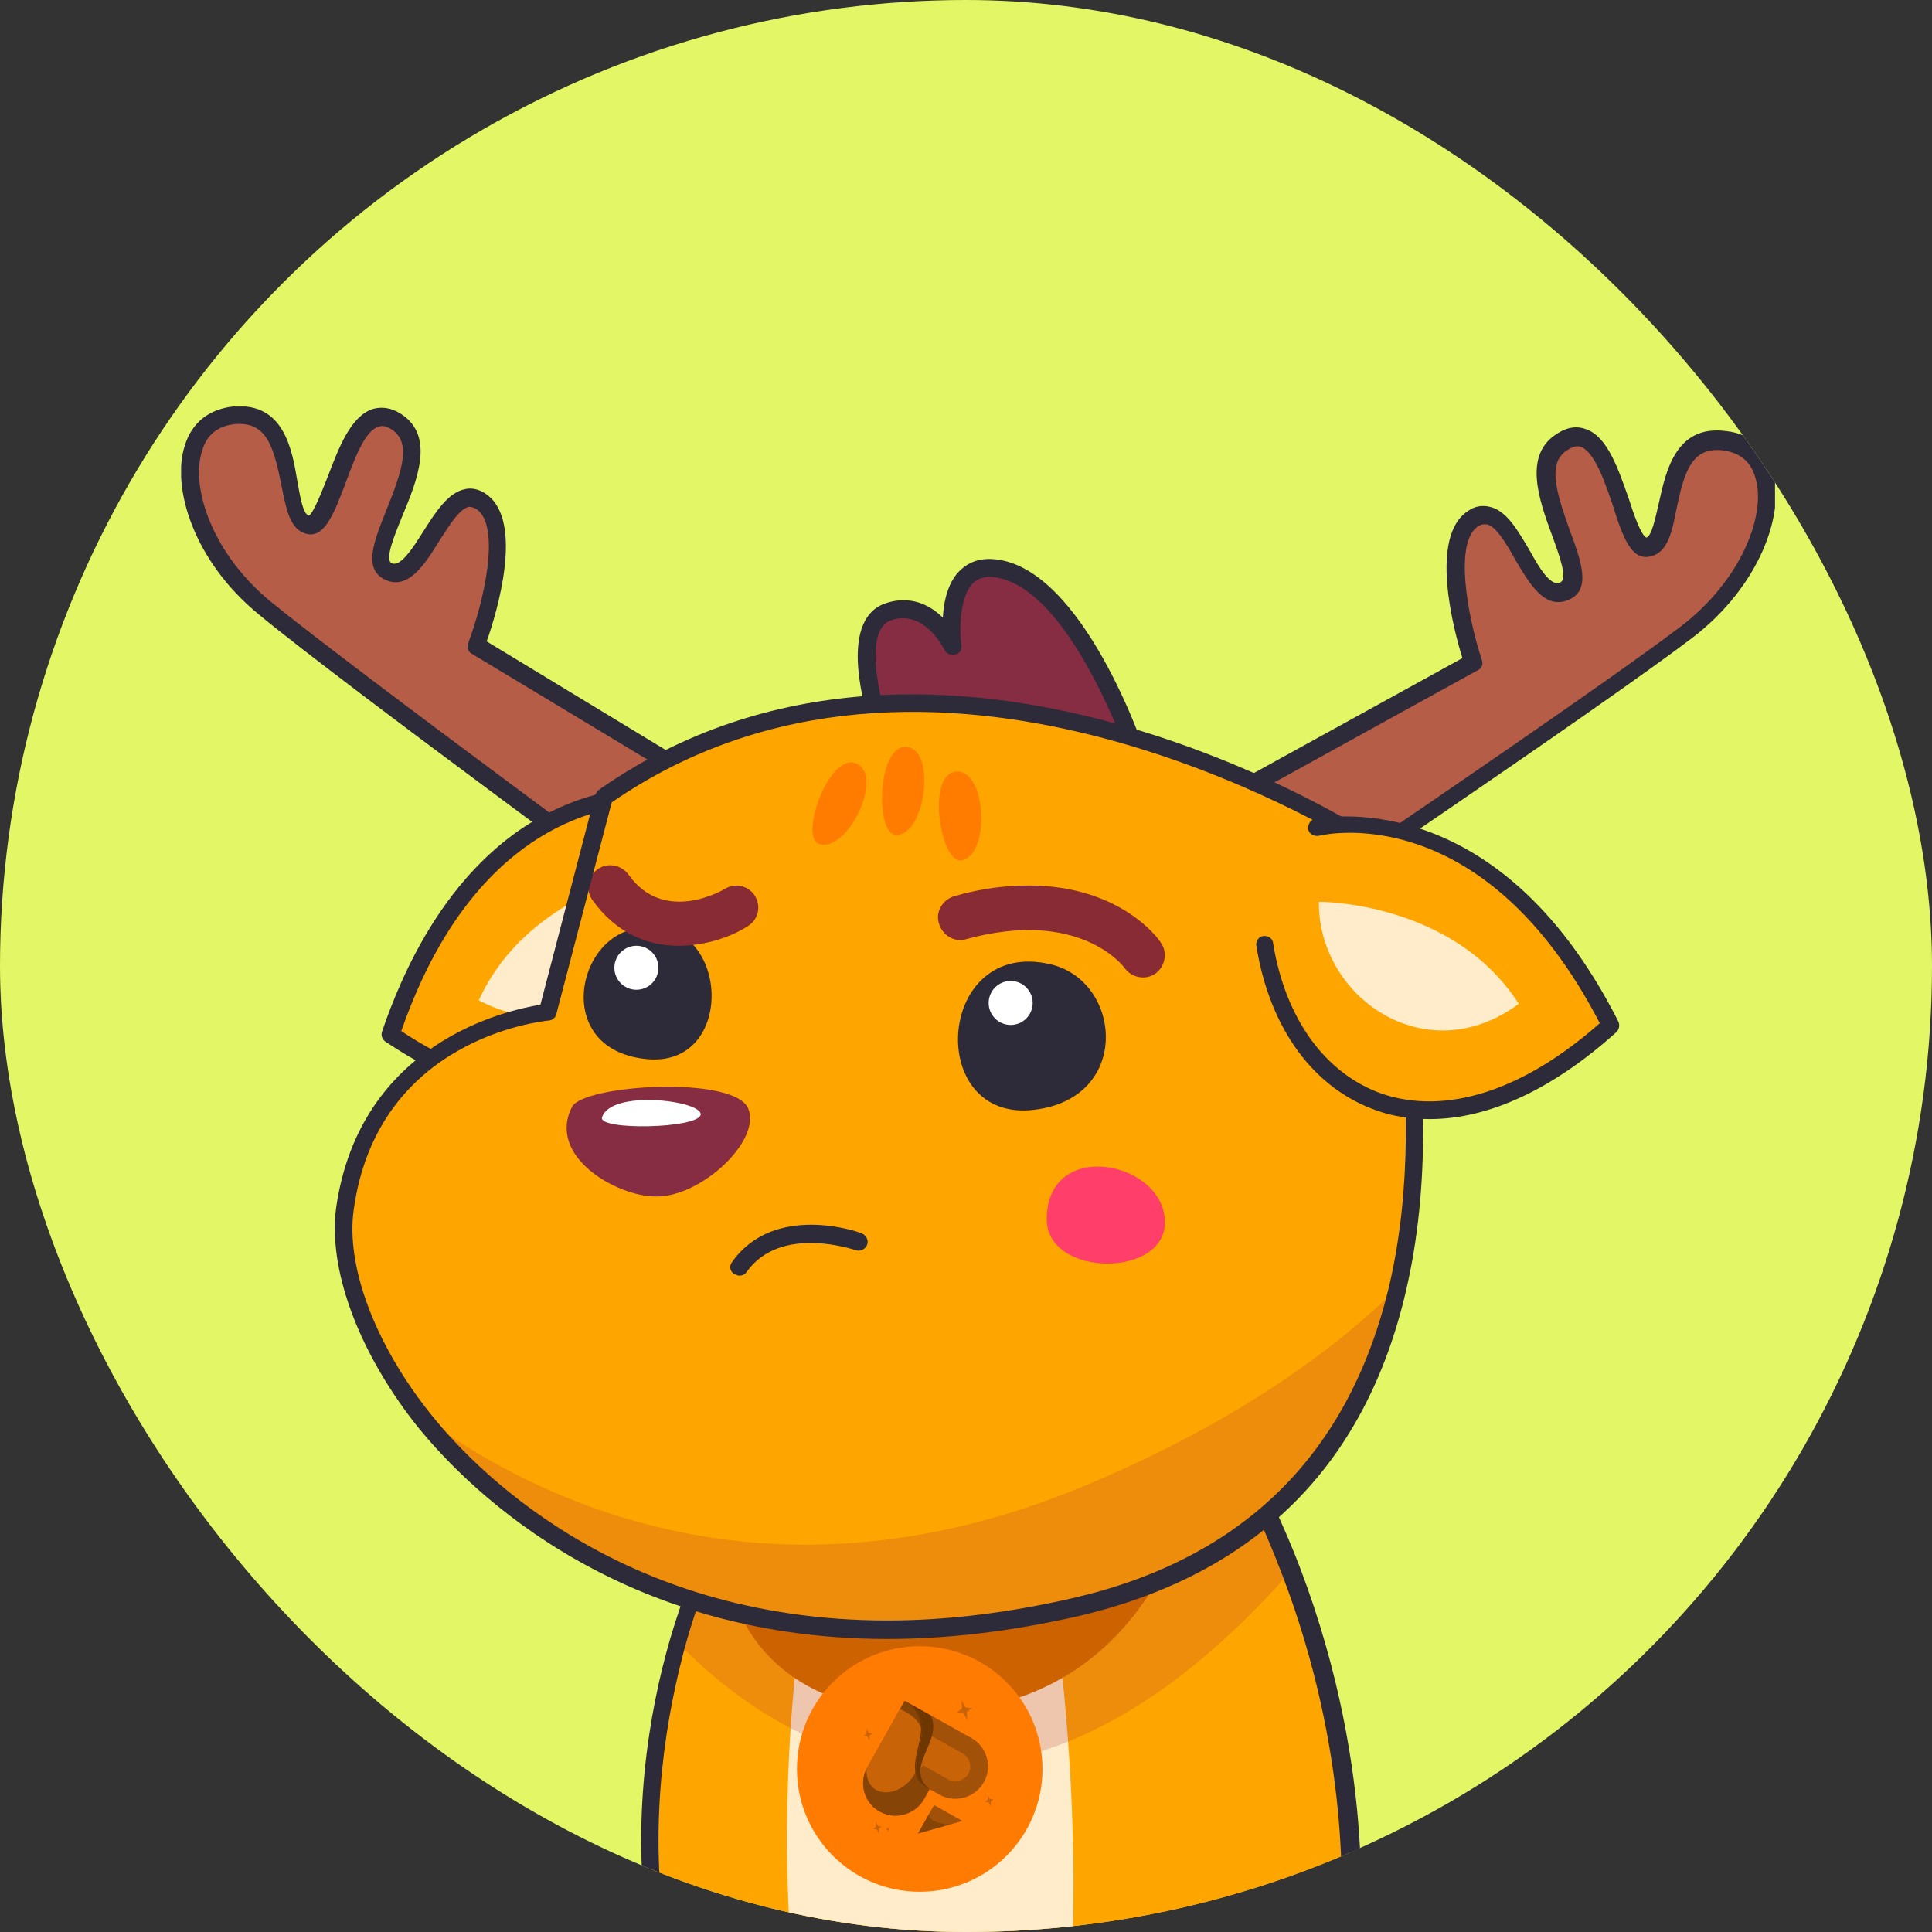 <svg width="480" height="480" viewBox="0 0 480 480" fill="none" xmlns="http://www.w3.org/2000/svg">
<rect x="0" y="0" width="480" height="480" fill="#333333" stroke="none"/>
<g clip-path="url(#clip0_242_6974)">
<circle cx="240" cy="240" r="240" fill="#E3F666"/>
<g clip-path="url(#clip1_242_6974)">
<path d="M335.109 482.814C335.109 482.814 231.186 482.814 163.581 482.814C158.768 452.654 163.363 425.99 168.395 407.85C172.77 392.989 177.365 384.028 177.365 384.028L305.791 358.457C311.917 369.385 316.731 380.094 320.669 390.366C340.578 442.382 335.109 482.814 335.109 482.814Z" fill="#FFA500"/>
<path d="M202.087 384.028C202.087 384.028 192.68 427.957 196.399 482.814C223.966 482.814 266.41 482.814 266.41 482.814C266.41 482.814 269.692 424.679 254.377 358.457" fill="#FFECCA"/>
<path opacity="0.2" d="M320.669 390.366C246.719 474.291 187.866 428.395 168.395 408.069C172.77 393.207 177.365 384.247 177.365 384.247L305.791 358.676C311.917 369.385 316.949 380.094 320.669 390.366Z" fill="#AE2B39"/>
<path d="M183.053 398.671C183.053 398.671 191.148 428.613 236.437 425.116C281.725 421.619 293.102 380.094 293.102 380.094" fill="#CC6200"/>
<path d="M335.108 485H163.581C162.487 485 161.612 484.126 161.393 483.252C156.361 452.436 161.393 424.898 166.425 407.413C170.801 392.552 175.396 383.372 175.614 383.154C175.833 382.498 176.49 382.061 177.146 382.061L305.572 356.49C306.448 356.272 307.542 356.709 307.979 357.583C313.667 367.855 318.918 378.783 323.075 389.711C342.766 441.726 337.515 482.815 337.515 483.252C337.077 484.345 336.202 485 335.108 485ZM165.332 480.629H332.921C333.577 472.106 335.546 435.607 318.481 391.022C314.543 380.75 309.948 370.478 304.479 360.861L178.677 385.995C177.365 388.618 173.645 396.704 170.364 408.506C165.769 425.335 160.956 451.343 165.332 480.629Z" fill="#2D2B39"/>
<path d="M228.5 470C245.345 470 259 456.345 259 439.5C259 422.655 245.345 409 228.5 409C211.655 409 198 422.655 198 439.5C198 456.345 211.655 470 228.5 470Z" fill="#FF7B01"/>
<path d="M218.559 450.077C222.437 452.241 227.397 450.843 229.574 446.972L230.956 444.515L233.417 445.888C237.295 448.052 242.256 446.653 244.432 442.782C246.609 438.911 245.215 433.967 241.337 431.804C235.818 428.724 230.299 425.645 224.765 422.558L215.466 439.111C213.29 442.982 214.68 447.914 218.559 450.077Z" fill="#A15108"/>
<path d="M226.435 428.527L219.285 441.241C218.297 442.998 218.938 445.273 220.699 446.255C222.459 447.237 224.741 446.593 225.741 444.833L229.265 438.565L235.56 442.077C237.32 443.059 239.602 442.416 240.602 440.655C241.59 438.899 240.948 436.624 239.188 435.642C234.934 433.259 230.686 430.898 226.435 428.527Z" fill="#C86407"/>
<path d="M232.059 448.476L239.115 452.413L228.1 455.519L232.059 448.476Z" fill="#A15108"/>
<path d="M236.006 453.289L228.099 455.518L231.08 450.218C229.551 452.954 236.006 453.289 236.006 453.289Z" fill="#864406"/>
<path d="M230.944 444.518C221.74 439.384 235.511 428.573 224.756 422.573L215.466 439.111C213.289 442.982 214.683 447.925 218.562 450.089C222.44 452.253 227.4 450.854 229.577 446.983L230.944 444.518Z" fill="#C86407"/>
<path d="M228.99 430.988C229.392 427.868 228.873 424.87 224.756 422.573L223.609 424.612C225.815 425.569 229.244 427.609 228.99 430.988Z" fill="#864406"/>
<path d="M230.944 444.518C228.751 443.294 227.864 441.753 227.641 440.025C224.286 446.896 215.008 447.382 215.269 439.479C213.378 443.294 214.8 447.98 218.559 450.077C222.437 452.241 227.398 450.842 229.574 446.971L230.944 444.518Z" fill="#864406"/>
<path d="M230.944 444.518C224.324 439.094 234.523 432.56 231.185 426.159C229.049 424.958 226.904 423.771 224.756 422.573C235.511 428.573 221.755 439.392 230.944 444.518Z" fill="#6E3601"/>
<path d="M230.944 444.518C221.741 439.383 235.511 428.573 224.756 422.572C226.546 423.571 228.323 425.638 228.717 427.97C229.028 429.787 228.636 431.739 228.241 433.504C227.726 435.779 226.911 438.552 227.527 440.871C227.982 442.572 229.329 443.695 230.944 444.518Z" fill="#6E3601"/>
<path d="M220.408 453.828L220.662 454.282L221.066 454.331L220.747 454.584L220.771 455.116L220.526 454.646L220.122 454.597L220.441 454.345L220.408 453.828Z" fill="#C86407"/>
<path d="M217.571 452.636L218.141 453.678L219.051 453.785L218.334 454.363L218.392 455.549L217.833 454.504L216.909 454.389L217.64 453.819L217.571 452.636Z" fill="#C86407"/>
<path d="M215.245 429.502L215.815 430.544L216.725 430.65L216.005 431.217L216.063 432.403L215.493 431.361L214.583 431.254L215.303 430.688L215.245 429.502Z" fill="#C86407"/>
<path d="M245.377 445.91L245.936 446.956L246.858 447.059L246.129 447.64L246.199 448.823L245.628 447.782L244.703 447.666L245.435 447.097L245.377 445.91Z" fill="#C86407"/>
<path d="M238.907 422.429L239.872 424.199L241.432 424.386L240.199 425.36L240.301 427.373L239.349 425.6L237.788 425.413L239.022 424.439L238.907 422.429Z" fill="#C86407"/>
<path d="M296.821 203.065L366.176 164.818C366.176 164.818 356.549 135.532 366.176 128.975C375.803 122.637 379.959 150.612 388.711 147.115C397.243 143.4 375.365 117.392 388.273 109.961C401.4 102.312 402.494 138.592 409.495 136.188C416.496 133.783 411.464 107.775 428.53 109.961C445.595 112.147 441.219 140.559 418.903 157.606C396.587 174.653 312.355 231.477 312.355 231.477" fill="#B55D47"/>
<path d="M186.116 201.535L118.293 160.666C118.293 160.666 129.233 131.817 119.606 125.041C110.198 118.266 104.947 146.241 96.415 142.307C87.882 138.373 111.073 113.239 98.165 105.153C85.476 97.066 82.85 133.128 75.849 130.724C69.067 127.664 75.193 101.656 58.127 103.186C41.062 104.716 44.344 133.346 66.004 151.268C87.663 169.189 169.708 229.073 169.708 229.073" fill="#B55D47"/>
<path d="M312.136 233.444C311.48 233.444 310.824 233.007 310.386 232.57C309.73 231.477 309.948 230.165 311.042 229.51C311.918 228.854 395.493 172.467 417.591 155.638C432.468 144.274 438.813 128.101 436.187 118.921C435.093 114.769 432.468 112.583 428.311 111.928C420.435 110.835 418.466 116.954 416.497 126.571C415.403 132.253 414.309 137.061 410.371 138.154C405.339 139.684 403.151 133.346 400.744 125.696C398.775 119.795 396.15 112.365 392.868 111.053C392.211 110.835 391.336 110.616 389.586 111.709C384.335 114.769 386.523 121.981 390.024 131.816C392.868 139.465 395.493 146.678 389.586 149.082C383.679 151.486 379.96 144.929 376.459 139.028C374.271 135.094 371.646 130.723 369.458 130.286C369.02 130.286 368.364 130.068 367.27 130.723C361.144 134.657 364.645 153.234 368.145 163.943C368.583 165.036 368.145 166.129 367.051 166.566L297.697 204.813C296.603 205.469 295.29 205.032 294.634 203.939C293.977 202.846 294.415 201.535 295.509 200.879L363.332 163.506C361.144 156.513 355.018 133.346 364.645 127.008C366.395 125.696 368.364 125.478 370.114 125.915C374.271 126.789 377.115 131.816 379.96 136.624C382.366 140.995 385.21 145.803 387.617 144.711C389.586 143.836 387.398 137.935 385.648 133.127C382.366 124.167 378.209 112.802 387.179 107.556C389.586 106.027 391.993 105.808 394.181 106.682C399.431 108.649 402.057 116.517 404.682 123.948C405.776 127.445 407.745 133.127 409.058 133.564C410.371 133.127 411.246 128.756 412.121 125.041C413.871 117.173 416.278 105.371 428.967 107.119C434.874 107.775 439.031 111.49 440.563 117.173C443.407 127.663 437.281 145.585 420.435 158.48C398.337 175.308 314.543 231.914 313.668 232.351C313.011 233.444 312.574 233.444 312.136 233.444Z" fill="#2D2B39"/>
<path d="M169.489 231.258C169.051 231.258 168.613 231.04 168.176 230.821C167.52 230.166 85.913 170.5 64.472 152.797C48.063 139.466 42.594 121.107 45.875 110.835C47.626 104.934 52.001 101.656 57.908 101C70.598 99.907 72.567 111.709 73.88 119.577C74.536 123.074 75.192 127.664 76.724 128.101C77.818 127.664 80.006 121.981 81.319 118.703C84.163 111.272 87.007 103.623 92.477 101.656C94.664 101 97.071 101.219 99.478 102.748C108.229 108.212 103.634 119.359 99.915 128.319C97.946 133.127 95.54 139.028 97.29 139.903C99.478 140.995 102.541 136.187 105.166 132.035C108.229 127.227 111.292 122.418 115.449 121.544C117.199 121.107 119.168 121.544 120.918 122.855C130.326 129.631 123.325 152.579 120.918 159.354L187.21 199.568C188.304 200.224 188.523 201.535 187.867 202.628C187.21 203.721 185.897 203.939 185.022 203.283L117.199 162.414C116.324 161.977 115.886 160.665 116.324 159.791C120.262 149.301 124.419 130.942 118.512 126.571C117.418 125.915 116.762 125.915 116.543 125.915C114.136 126.352 111.511 130.723 109.104 134.439C105.604 140.121 101.447 146.678 95.758 144.055C90.07 141.433 92.914 134.439 95.977 126.789C99.915 116.954 102.322 109.961 97.29 106.682C95.54 105.59 94.664 105.808 94.008 106.027C90.507 107.12 87.882 114.55 85.694 120.451C82.85 127.882 80.443 134.22 75.63 132.472C71.911 131.16 71.036 126.134 69.942 120.67C67.973 110.835 66.222 104.715 58.346 105.371C54.189 105.808 51.345 107.994 50.251 111.928C47.188 121.107 52.877 137.717 67.316 149.519C88.757 167.003 170.145 226.669 170.801 227.324C171.676 227.98 171.895 229.51 171.239 230.384C170.801 231.04 170.145 231.258 169.489 231.258Z" fill="#2D2B39"/>
<path d="M283.913 191.044C283.913 191.044 269.254 145.804 248.907 141.433C233.811 138.154 236.656 160.447 236.656 160.447C236.656 160.447 230.967 148.208 220.684 151.923C210.401 155.639 218.496 179.68 218.496 179.68" fill="#862D43"/>
<path d="M283.913 193.23C283.038 193.23 282.163 192.574 281.725 191.7C281.506 191.263 267.285 147.77 248.251 143.618C245.407 142.962 243.438 143.399 241.906 144.711C238.187 148.207 238.406 157.168 238.843 160.228C239.062 161.321 238.406 162.413 237.312 162.632C236.218 162.851 235.124 162.413 234.687 161.539C234.468 161.102 229.654 151.267 221.341 154.108C214.558 156.512 218.496 173.341 220.466 179.024C220.903 180.116 220.247 181.428 219.153 181.865C218.059 182.302 216.746 181.646 216.309 180.553C215.433 177.931 207.776 154.327 219.809 149.956C225.935 147.77 230.967 150.174 234.249 153.453C234.468 149.3 235.562 144.273 238.843 141.432C241.469 139.028 244.969 138.372 249.126 139.247C270.567 143.836 285.226 188.421 285.663 190.388C286.101 191.481 285.445 192.792 284.351 193.23C284.351 193.23 284.132 193.23 283.913 193.23Z" fill="#2D2B39"/>
<path d="M162.269 197.819C162.269 197.819 118.293 193.448 97.071 257.047C143.672 288.519 178.677 266.008 179.334 224.701" fill="#FFA500"/>
<path d="M138.202 274.095C125.294 274.095 110.854 268.849 95.758 258.796C94.883 258.14 94.664 257.266 94.883 256.392C106.26 222.953 123.763 208.091 136.671 201.753C150.673 194.759 162.05 195.634 162.488 195.634C163.581 195.852 164.675 196.726 164.457 198.038C164.238 199.13 163.363 200.223 162.05 200.005C160.3 200.005 120.262 196.945 99.696 256.173C120.918 270.161 140.828 273.439 155.924 265.571C169.051 258.796 176.927 243.716 177.146 224.701C177.146 223.39 178.24 222.516 179.334 222.516C180.647 222.516 181.522 223.609 181.522 224.701C181.303 245.464 172.552 261.637 157.893 269.286C151.986 272.565 145.422 274.095 138.202 274.095Z" fill="#2D2B39"/>
<path d="M164.456 216.178C164.456 216.178 131.639 220.767 118.949 248.524C144.109 261.856 167.957 239.782 164.456 216.178Z" fill="#FFECCA"/>
<path d="M92.039 331.575C95.102 338.35 99.259 345.125 104.51 351.901C131.858 386.869 187.648 418.123 267.504 399.327C300.541 391.678 321.107 374.63 333.796 353.868C340.141 343.377 344.516 331.794 347.142 319.992C349.111 311.468 350.205 302.944 350.861 294.421C353.924 250.491 341.016 209.84 341.016 209.84C341.016 209.84 234.468 138.81 150.017 198.038L136.015 251.584C136.015 251.584 135.796 251.584 135.577 251.584H135.358C129.451 252.24 91.602 259.015 85.913 300.322C84.6 309.064 86.788 319.992 92.039 331.575Z" fill="#FFA500"/>
<path d="M142.141 274.969C135.796 287.208 153.08 297.261 162.925 297.261C174.083 297.48 189.179 283.492 185.897 275.406C182.397 267.101 144.985 269.505 142.141 274.969Z" fill="#862D43"/>
<path d="M149.579 277.592C148.485 280.871 173.427 280.434 174.083 276.937C174.521 273.44 151.767 270.599 149.579 277.592Z" fill="white"/>
<path d="M156.581 231.04C142.36 234.974 138.421 261.419 161.175 263.167C184.147 264.916 181.084 224.265 156.581 231.04Z" fill="#2D2B39"/>
<path d="M260.941 239.563C279.1 243.716 281.288 273.876 255.69 275.843C229.873 277.592 232.936 233.006 260.941 239.563Z" fill="#2D2B39"/>
<path d="M158.112 245.901C161.132 245.901 163.581 243.455 163.581 240.437C163.581 237.42 161.132 234.974 158.112 234.974C155.091 234.974 152.642 237.42 152.642 240.437C152.642 243.455 155.091 245.901 158.112 245.901Z" fill="white"/>
<path d="M251.095 254.644C254.116 254.644 256.565 252.197 256.565 249.18C256.565 246.162 254.116 243.716 251.095 243.716C248.074 243.716 245.625 246.162 245.625 249.18C245.625 252.197 248.074 254.644 251.095 254.644Z" fill="white"/>
<path d="M255.582 219.999C278.336 219.999 287.962 233.33 288.4 234.205C290.15 236.609 289.494 240.106 287.087 241.854C284.68 243.602 281.18 242.947 279.43 240.543C278.992 239.887 268.053 225.681 240.048 233.33C237.204 234.205 234.141 232.456 233.266 229.396C232.391 226.555 234.141 223.495 237.204 222.621C243.987 220.654 250.113 219.999 255.582 219.999Z" fill="#892B34"/>
<path d="M168.613 234.974C161.175 234.974 153.298 232.133 147.172 223.609C145.422 221.205 146.079 217.708 148.485 215.96C150.892 214.211 154.392 214.867 156.143 217.271C164.894 229.728 179.553 221.205 180.209 220.768C182.834 219.238 186.116 220.112 187.648 222.735C189.179 225.357 188.304 228.636 185.679 230.166C181.959 232.57 175.614 234.974 168.613 234.974Z" fill="#892B34"/>
<path d="M260.065 302.944C260.065 317.587 290.476 317.587 289.383 302.944C288.507 288.301 260.065 282.837 260.065 302.944Z" fill="#FF3F69"/>
<path opacity="0.2" d="M347.142 319.991C339.047 354.96 317.168 387.524 267.504 399.108C187.648 417.685 131.858 386.65 104.51 351.682C132.952 372.663 191.805 402.168 271.005 368.51C306.01 353.649 330.295 336.601 347.142 319.991Z" fill="#AE2B39"/>
<path d="M212.808 189.733C206.026 186.673 198.587 207.873 203.4 209.622C210.401 212.244 219.809 192.793 212.808 189.733Z" fill="#FF7C00"/>
<path d="M237.53 191.7C230.092 192.356 233.592 214.43 238.843 213.774C246.063 212.681 245.188 191.044 237.53 191.7Z" fill="#FF7C00"/>
<path d="M225.279 185.58C217.84 184.925 217.402 207.436 222.653 207.436C229.873 207.654 232.717 186.236 225.279 185.58Z" fill="#FF7C00"/>
<path d="M220.466 407.195C151.111 407.195 113.918 367.418 102.76 353.212C88.757 335.072 81.537 315.183 83.507 300.103C89.414 258.796 126.169 250.928 134.264 249.617L147.829 197.601C148.048 197.164 148.267 196.727 148.704 196.29C233.374 136.843 341.235 207.436 342.329 208.31C342.766 208.529 342.985 208.966 343.204 209.403C343.423 210.059 361.582 268.194 349.33 320.647C339.266 364.139 311.918 391.24 267.942 401.512C250.658 405.446 234.905 407.195 220.466 407.195ZM151.986 199.349L138.203 252.021C137.984 252.895 137.109 253.551 136.234 253.551C134.483 253.769 93.789 257.922 87.882 300.54C85.913 314.309 92.914 333.323 106.26 350.37C116.981 364.139 153.08 402.605 220.466 402.605C234.687 402.605 250.002 400.857 267.067 396.923C309.073 387.088 335.327 361.08 345.173 319.336C356.331 271.254 341.453 218.145 339.484 211.151C330.295 205.687 230.748 144.929 151.986 199.349Z" fill="#2D2B39"/>
<path d="M327.233 205.688C327.233 205.688 370.114 195.197 400.088 254.862C358.519 292.891 320.669 275.625 314.105 234.755" fill="#FFA500"/>
<path d="M327.67 224.046C327.67 224.046 360.925 223.827 377.334 249.398C354.361 266.446 327.451 247.868 327.67 224.046Z" fill="#FFECCA"/>
<path d="M355.237 278.029C350.642 278.029 346.048 277.374 341.891 275.844C326.357 270.38 315.418 255.518 312.136 234.974C311.918 233.881 312.793 232.57 313.887 232.57C314.98 232.351 316.293 233.226 316.293 234.318C319.356 253.114 329.201 266.664 343.204 271.691C359.175 277.155 378.428 271.035 397.462 254.207C368.583 198.475 329.42 207.218 327.67 207.655C326.576 207.873 325.263 207.218 325.045 206.125C324.826 205.032 325.482 203.721 326.576 203.502C327.014 203.502 371.427 193.23 402.057 253.77C402.494 254.644 402.276 255.737 401.619 256.392C385.867 270.598 369.895 278.029 355.237 278.029Z" fill="#2D2B39"/>
<path d="M183.71 316.931C183.272 316.931 182.835 316.713 182.397 316.494C181.303 315.839 181.084 314.527 181.959 313.434C192.461 298.791 213.246 306.004 214.121 306.441C215.215 306.878 215.871 308.189 215.433 309.282C214.996 310.375 213.683 311.03 212.589 310.593C212.37 310.593 193.993 304.037 185.46 316.057C185.022 316.713 184.366 316.931 183.71 316.931Z" fill="#2D2B39"/>
</g>
</g>
<defs>
<clipPath id="clip0_242_6974">
<rect width="480" height="480" rx="240" fill="white"/>
</clipPath>
<clipPath id="clip1_242_6974">
<rect width="396" height="384" fill="white" transform="translate(45 101)"/>
</clipPath>
</defs>
</svg>
